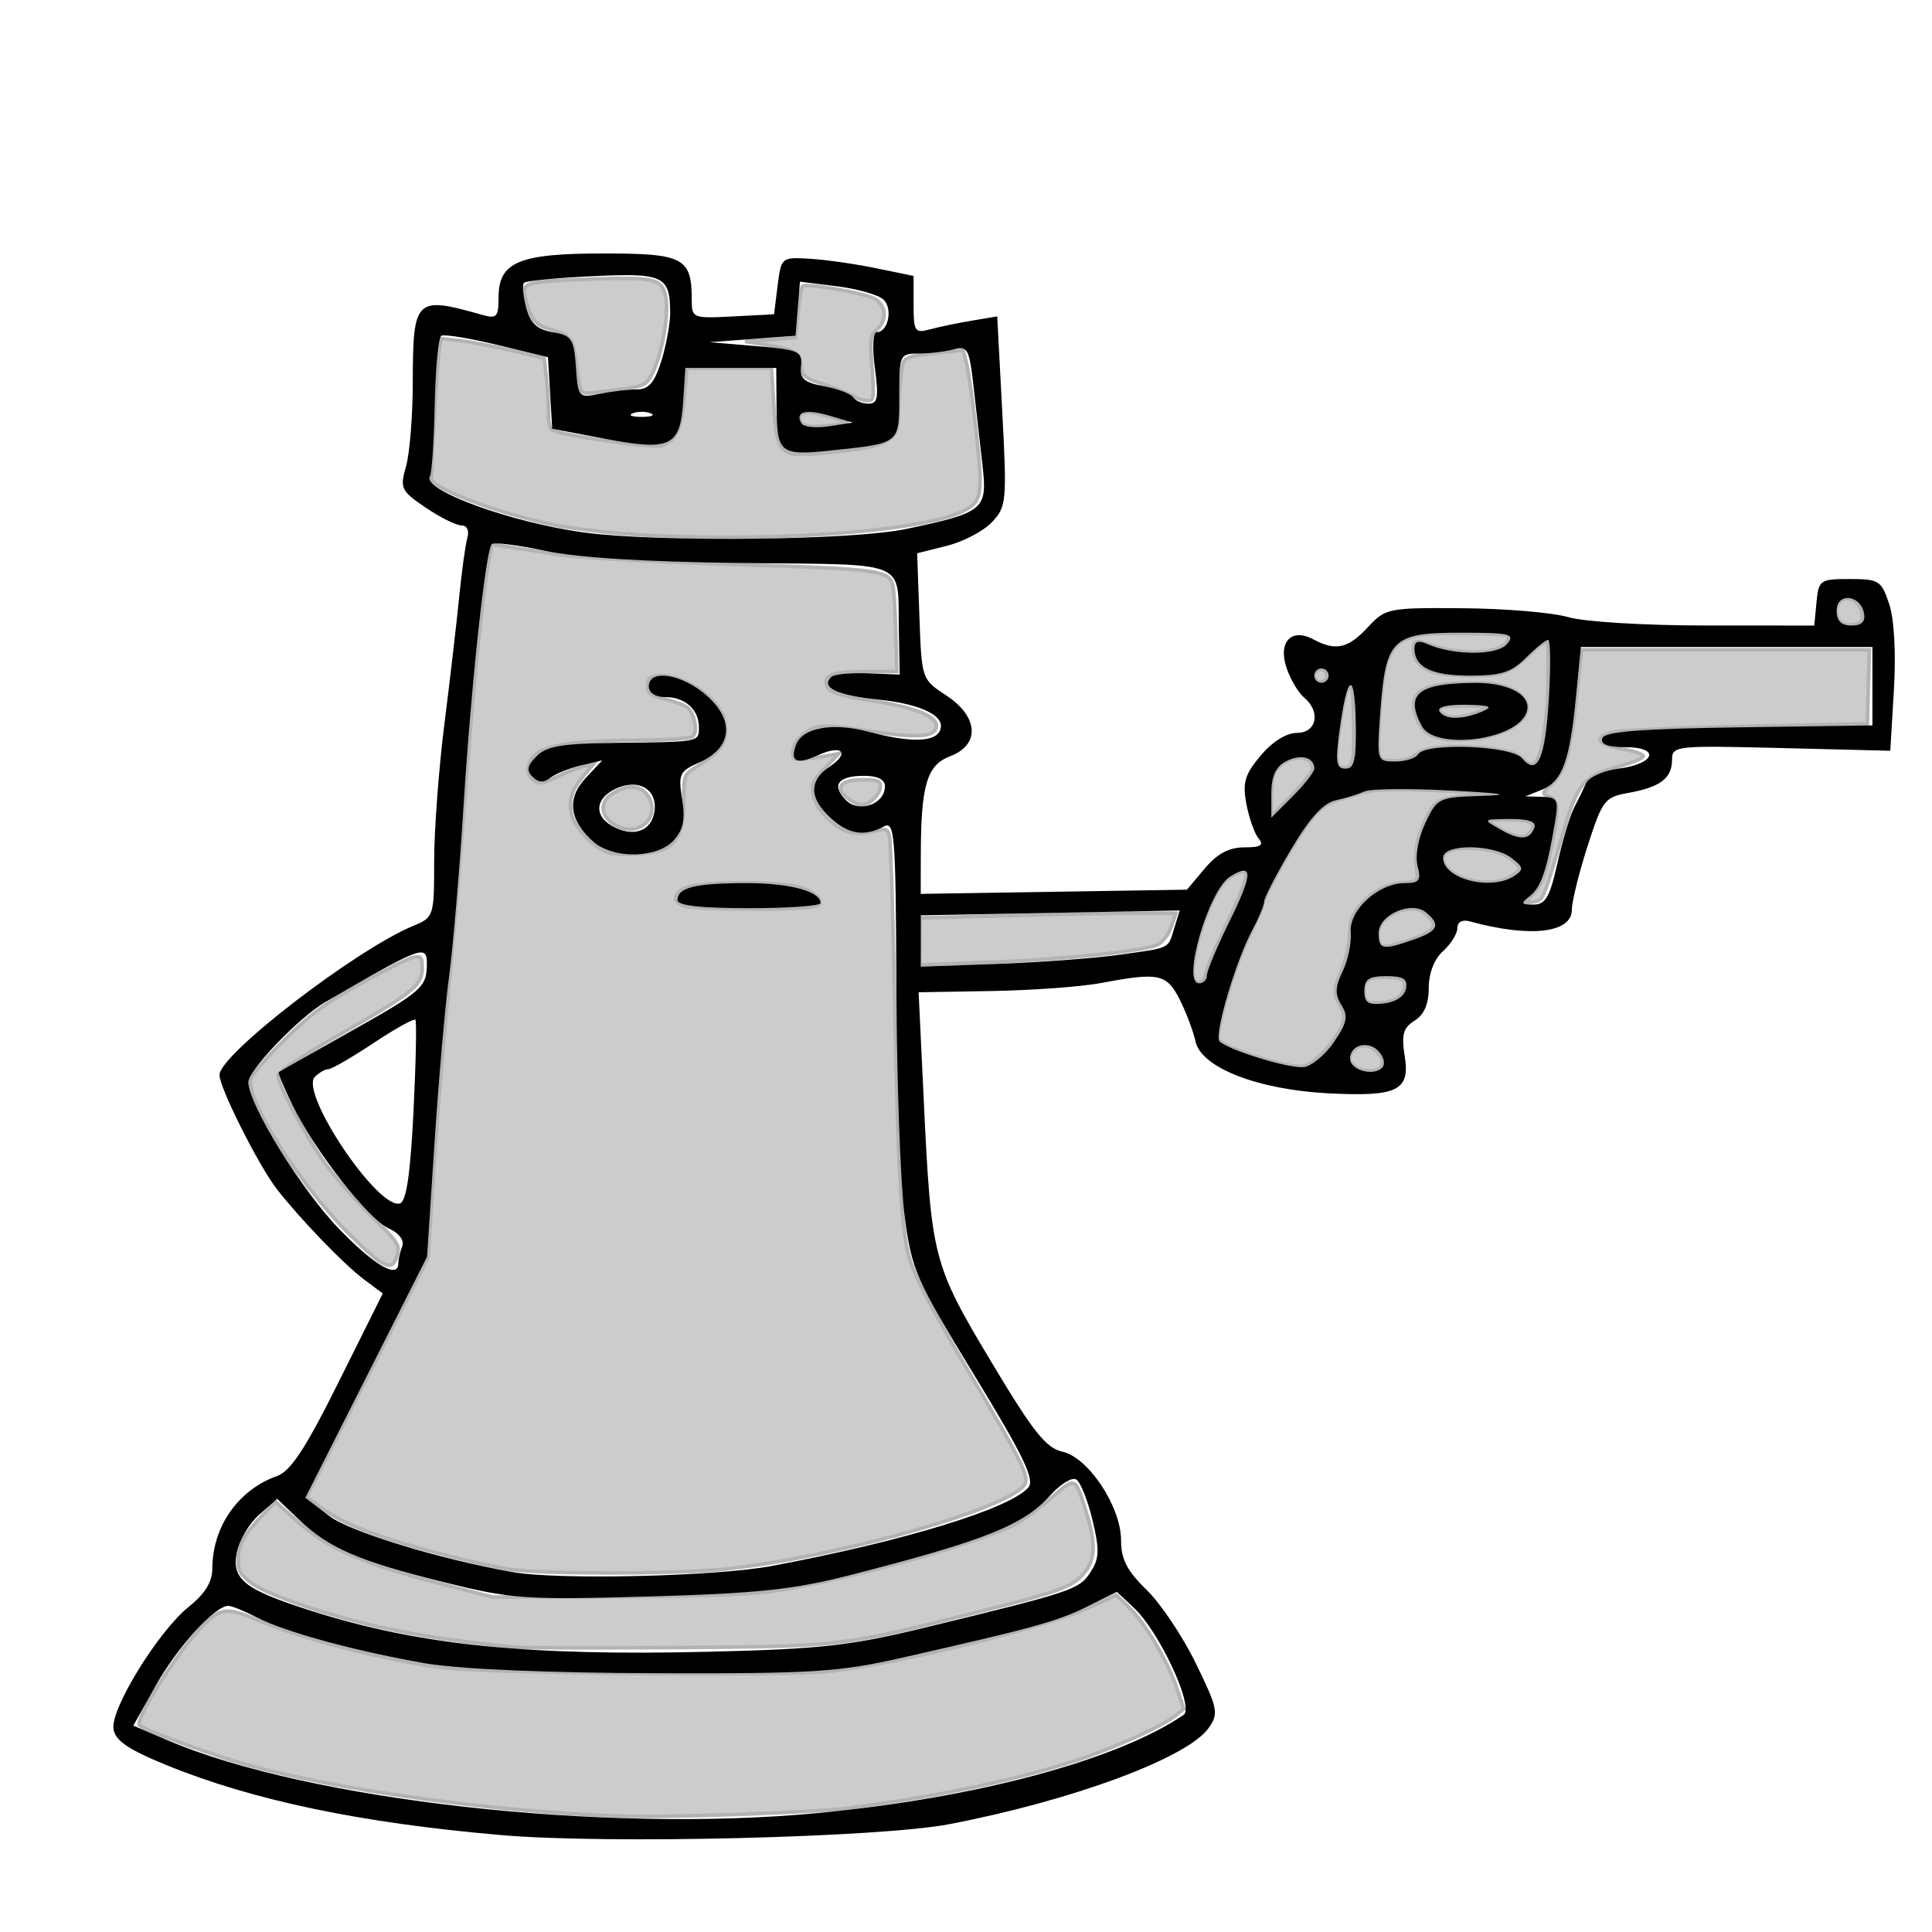<?xml version="1.0" encoding="UTF-8" standalone="no"?>
<!-- Created with Inkscape (http://www.inkscape.org/) -->

<svg
   xmlns:dc="http://purl.org/dc/elements/1.1/"
   xmlns:cc="http://creativecommons.org/ns#"
   xmlns:rdf="http://www.w3.org/1999/02/22-rdf-syntax-ns#"
   xmlns:svg="http://www.w3.org/2000/svg"
   xmlns="http://www.w3.org/2000/svg"
   xmlns:sodipodi="http://sodipodi.sourceforge.net/DTD/sodipodi-0.dtd"
   xmlns:inkscape="http://www.inkscape.org/namespaces/inkscape"
   id="svg4314"
   version="1.1"
   inkscape:version="0.47 r22583"
   width="270"
   height="270"
   sodipodi:docname="front.svg">
  <defs
     id="defs4318">
    <inkscape:perspective
       sodipodi:type="inkscape:persp3d"
       inkscape:vp_x="0 : 0.5 : 1"
       inkscape:vp_y="0 : 1000 : 0"
       inkscape:vp_z="1 : 0.5 : 1"
       inkscape:persp3d-origin="0.5 : 0.33333333 : 1"
       id="perspective4322" />
  </defs>
  <sodipodi:namedview
     pagecolor="#ffffff"
     bordercolor="#666666"
     borderopacity="1"
     objecttolerance="10"
     gridtolerance="10"
     guidetolerance="10"
     inkscape:pageopacity="0"
     inkscape:pageshadow="2"
     inkscape:window-width="1280"
     inkscape:window-height="949"
     id="namedview4316"
     showgrid="false"
     inkscape:zoom="1.9831933"
     inkscape:cx="113.54738"
     inkscape:cy="109.89567"
     inkscape:window-x="0"
     inkscape:window-y="25"
     inkscape:window-maximized="1"
     inkscape:current-layer="svg4314" />
  <path
     style="fill:#cccccc;fill-opacity:1;stroke:#b3b3b3;stroke-width:0.504;stroke-miterlimit:4;stroke-opacity:1;stroke-dasharray:none"
     d="M 85.719 38.906 C 84.837 38.922 83.832 38.96 82.719 39 C 73.558 39.328 72.916 39.505 73.344 41.344 C 74.101 44.596 74.733 45.403 76.844 46 C 79.689 46.805 80.133 47.319 80.469 50.219 C 80.629 51.599 80.868 53.258 81 53.906 C 81.226 55.013 81.41 55.079 83.875 54.781 C 90.323 54.001 90.221 54.017 91.25 52 C 92.491 49.568 93.485 43.909 93.062 41.656 C 92.681 39.622 92.073 38.965 88.031 38.906 C 87.358 38.896 86.6 38.89 85.719 38.906 z M 112.656 39.906 C 112.392 39.912 112.214 39.942 112.156 40 C 111.996 40.161 111.719 41.852 111.531 43.75 L 111.188 47.188 L 107.656 47.469 L 104.125 47.719 L 106.656 48.125 C 111.175 48.854 111.662 49.144 111.938 51.031 C 112.171 52.629 112.416 52.816 115.219 53.75 C 116.883 54.305 118.695 55.037 119.25 55.375 C 119.805 55.713 120.692 55.992 121.219 56 C 122.114 56.014 122.177 55.716 121.875 51.469 C 121.581 47.328 121.617 46.845 122.531 46.062 C 124.042 44.769 123.868 42.604 122.156 41.719 C 120.793 41.014 114.509 39.868 112.656 39.906 z M 61.625 47.312 L 61.344 49.281 C 61.125 50.782 60.593 59.608 60.281 66.844 C 60.222 68.226 69.651 71.786 77.656 73.406 C 79.736 73.827 84.061 74.356 87.25 74.594 C 105.624 75.962 128.872 74.399 134.719 71.375 C 137.216 70.084 137.379 69.095 136.438 60.5 C 135.97 56.238 135.363 51.892 135.094 50.844 L 134.594 48.938 L 131.969 49.219 C 125.875 49.896 126.258 49.695 125.906 52.625 C 125.732 54.076 125.566 56.431 125.562 57.844 C 125.555 61.826 124.272 62.458 114.594 63.344 C 109.006 63.855 108.611 63.483 108.156 56.812 L 107.812 51.469 L 101.875 51.469 L 95.969 51.469 L 95.656 55.281 C 95.249 60.101 94.328 61.918 92.156 62.312 C 90.752 62.567 80.158 61.073 77.531 60.25 C 76.857 60.039 76.66 59.43 76.656 57.625 C 76.654 56.326 76.515 54.084 76.344 52.656 L 76.031 50.062 L 71.438 48.969 C 68.908 48.369 65.644 47.75 64.219 47.594 L 61.625 47.312 z M 112.938 57.625 C 111.917 57.648 111.502 58.118 111.875 58.938 C 112.006 59.225 112.263 59.356 113.062 59.562 C 113.716 59.731 118.406 59.268 118.406 59.031 C 118.406 58.936 115.187 57.988 114.156 57.781 C 113.687 57.687 113.278 57.617 112.938 57.625 z M 68.719 76.062 L 68.156 79.281 C 67.266 84.511 66.144 96.057 64.812 113.5 C 64.125 122.513 63.106 134.199 62.562 139.469 C 62.019 144.738 61.172 155.057 60.688 162.406 L 59.812 175.781 L 51.344 192.469 L 42.844 209.188 L 44.5 210.438 C 46.848 212.225 49.594 213.522 54.219 215.031 C 59.369 216.712 67.724 218.796 71.469 219.344 C 75.681 219.96 93.577 219.982 100.344 219.375 C 114.63 218.093 138.55 211.642 142.781 207.938 C 144.135 206.753 143.737 205.841 135.062 191.156 C 130.355 183.187 128.036 178.766 127.156 176.031 C 126.024 172.512 125.514 164.251 125.062 141.438 C 124.809 128.65 124.485 117.626 124.312 116.938 C 124.017 115.76 123.867 115.714 122.094 116.188 C 121.056 116.464 119.616 116.53 118.875 116.344 C 116.715 115.802 114.03 113.146 113.656 111.156 C 113.361 109.582 113.539 109.158 115.281 107.344 L 117.25 105.312 L 115.469 105.656 C 114.498 105.844 113.051 106.041 112.219 106.094 C 110.886 106.178 110.698 106.048 110.812 104.938 C 110.963 103.485 112.503 102.04 114.406 101.562 C 115.131 101.381 117.529 101.539 119.75 101.906 C 126.524 103.026 129.805 103.1 130.562 102.188 C 131.955 100.51 128.688 98.94 121.688 97.906 C 116.953 97.207 115.469 96.599 115.469 95.406 C 115.469 94.174 116.76 93.852 121.531 93.844 L 125.344 93.844 L 125.188 88.406 C 125.1 85.425 124.929 82.555 124.812 82 C 124.326 79.694 123.379 79.543 102.562 78.875 C 90.026 78.473 80.96 77.955 77.625 77.438 C 74.741 76.99 71.537 76.495 70.531 76.344 L 68.719 76.062 z M 258.188 83.656 C 257.336 83.622 256.626 84.363 256.625 85.406 C 256.624 86.366 257.057 86.997 257.844 87.25 C 258.371 87.419 259.528 87.302 259.906 87.031 C 260.143 86.861 260.22 86.661 260.25 86.25 C 260.331 85.137 259.613 84.034 258.562 83.719 C 258.436 83.681 258.309 83.661 258.188 83.656 z M 201.875 88.531 C 198.949 88.579 197.651 88.814 196.438 89.344 C 194.829 90.045 193.915 91.507 193.438 94.156 C 192.883 97.228 192.427 104.311 192.719 105.375 C 192.935 106.164 193.242 106.313 194.719 106.312 C 196.107 106.312 196.989 106.078 197.656 105.594 C 197.893 105.422 198.216 105.21 198.375 105.094 C 199.176 104.508 202.705 104.159 205.844 104.375 C 209.87 104.652 211.706 105.08 212.656 105.969 C 212.982 106.274 213.396 106.616 213.594 106.719 C 214.897 107.395 215.716 104.882 216.219 98.531 C 216.41 96.111 216.429 89.836 216.25 89.656 C 216.055 89.46 215.114 90.158 213.375 91.781 C 210.819 94.166 209.686 94.523 204.844 94.406 C 201.83 94.333 200.77 94.164 199.594 93.625 C 198.214 92.993 197.536 92.037 197.531 90.75 C 197.526 89.524 197.849 89.419 199.625 90.031 C 201.384 90.637 202.518 90.895 204.312 91.062 C 207.595 91.369 210.071 90.752 210.719 89.5 C 211.143 88.679 210.697 88.629 205.406 88.562 C 204.013 88.545 202.85 88.515 201.875 88.531 z M 221.031 90.812 L 220.375 96.906 C 219.523 105.05 218.745 107.877 216.875 109.562 C 215.517 110.786 215.467 110.95 216.312 111.219 C 217.761 111.679 217.896 112.701 217.062 117.094 C 216.122 122.053 215.579 123.503 214.156 125.031 L 213.062 126.219 L 214.312 126.031 C 215.663 125.845 215.643 125.902 218.562 116 C 220.467 109.539 221.37 108.447 225.875 107.219 C 227.924 106.66 229.634 105.965 229.656 105.688 C 229.679 105.41 228.32 104.942 226.656 104.656 C 223.04 104.036 222.581 102.944 225.656 102.281 C 226.766 102.042 235.161 101.689 244.312 101.5 L 260.969 101.156 L 261.094 95.969 L 261.25 90.812 L 241.125 90.812 L 221.031 90.812 z M 184.562 93.562 C 183.774 93.562 183.364 94.528 183.938 95.062 C 184.296 95.396 184.759 95.406 185.125 95.062 C 185.706 94.517 185.36 93.562 184.562 93.562 z M 92.188 94.438 C 94.357 94.229 97.888 95.96 99.844 98.188 C 101.007 99.512 101.375 100.408 101.375 101.938 C 101.375 104.106 100.631 105.086 97.344 107.156 C 95.599 108.255 95.564 108.293 95.562 111.812 C 95.561 115.6 94.901 117.411 93.156 118.5 C 91.765 119.369 86.347 119.717 84.719 119.031 C 82.672 118.169 80.203 115.469 79.875 113.719 C 79.489 111.66 79.908 110.379 81.594 108.375 L 82.938 106.781 L 81.438 107.156 C 80.612 107.36 78.945 108.001 77.75 108.594 C 76.106 109.409 75.395 109.56 74.75 109.156 C 73.431 108.33 73.461 106.768 74.844 105.469 C 76.343 104.06 80.656 103.492 90.031 103.438 C 93.359 103.418 96.374 103.207 96.75 102.969 C 97.569 102.45 97.112 99.746 96.062 98.875 C 95.686 98.562 94.307 98.049 92.969 97.719 C 90.869 97.201 90.531 96.931 90.531 95.844 C 90.531 94.786 90.793 94.571 92.188 94.438 z M 205.438 95.438 C 206.786 95.425 208.073 95.459 208.688 95.562 C 212.348 96.179 214.156 97.976 213.125 99.969 C 212.394 101.382 209.834 102.673 206.812 103.188 C 205.786 103.362 202.536 103.45 201.875 103.312 C 199.545 102.827 198.702 102.207 198.031 100.469 C 197.503 99.098 197.423 98.301 197.75 97.562 C 198.221 96.499 199.369 95.943 201.781 95.625 C 202.673 95.507 204.089 95.45 205.438 95.438 z M 188.656 95.875 C 188.623 95.883 188.583 95.895 188.531 95.938 C 188.209 96.205 187.766 98.051 187.344 100.844 C 186.751 104.76 186.679 106.539 187.125 107.031 C 187.283 107.206 187.51 107.312 187.844 107.312 C 188.544 107.312 188.903 106.884 189.094 105.812 C 189.282 104.756 189.182 97.565 188.969 96.719 C 188.796 96.034 188.757 95.851 188.656 95.875 z M 204.688 98.656 C 202.245 98.656 201.826 98.68 201.469 98.875 C 201.243 98.998 201.062 99.163 201.062 99.219 C 201.062 99.417 201.68 99.893 202.156 100.062 C 203.2 100.435 205.234 100.116 206.938 99.344 C 208.272 98.739 207.998 98.656 204.688 98.656 z M 181.812 105.938 C 180.881 105.883 179.734 106.242 178.844 107.062 C 177.903 107.93 177.739 108.564 177.688 111.531 L 177.656 114.031 L 179.781 111.906 C 182.035 109.638 183.438 107.866 183.438 107.344 C 183.438 106.471 182.744 105.992 181.812 105.938 z M 120.5 108.969 C 117.469 108.969 116.611 110.058 118.469 111.562 C 119.1 112.074 119.973 112.5 120.406 112.5 C 121.521 112.5 123.031 111.007 123.031 109.906 C 123.031 109.125 122.63 108.969 120.5 108.969 z M 87.875 110 C 87.204 110.083 86.476 110.378 85.688 110.844 C 83.441 112.171 83.991 114.642 86.75 115.656 C 89.75 116.759 92.273 113.829 90.562 111.219 C 90.079 110.481 89.365 110.063 88.531 110 C 88.323 109.984 88.099 109.972 87.875 110 z M 195.062 110.344 C 192.559 110.365 190.971 110.533 190 110.875 C 189.48 111.058 188.352 111.415 187.5 111.656 C 185.333 112.269 184.531 112.84 183 114.812 C 180.977 117.419 177.077 124.286 176.594 126.094 C 176.311 127.153 176.099 127.635 175 129.906 C 173.739 132.511 173.195 133.936 172.219 136.875 C 170.866 140.949 170.022 144.743 170.344 145.344 C 170.743 146.09 175.784 147.962 179.656 148.781 C 180.246 148.906 181.11 149.026 181.562 149.031 C 182.294 149.039 182.478 148.982 183.188 148.562 C 184.7 147.668 186.953 144.881 187.625 143.094 C 187.965 142.19 187.9 141.683 187.25 140.438 C 186.402 138.813 186.407 138.167 187.406 135.75 C 188.131 133.997 188.511 132.427 188.625 130.438 C 188.712 128.922 188.731 128.714 189.125 127.906 C 189.434 127.273 189.831 126.759 190.562 126.031 C 192.216 124.386 193.752 123.611 195.844 123.406 C 198.128 123.183 198.158 123.187 198 121.812 C 197.658 118.831 198.01 117.009 199.531 113.938 C 200.671 111.637 201.397 111.377 207.094 111.125 C 208.22 111.075 208.701 111.03 208.781 111 C 208.709 110.985 208.545 110.96 208.344 110.938 C 206.66 110.753 201.135 110.454 197.875 110.375 C 196.824 110.349 195.897 110.337 195.062 110.344 z M 210.188 114.562 C 209.087 114.565 208.096 114.591 208.031 114.656 C 207.794 114.896 210.53 116.474 211.781 116.812 C 212.927 117.123 213.697 116.824 214.125 115.875 L 214.344 115.344 L 214 115.062 C 213.785 114.878 213.402 114.723 212.938 114.656 C 212.486 114.592 211.288 114.56 210.188 114.562 z M 204.875 118.531 C 202.513 118.582 201.407 119.216 201.719 120.344 C 202.06 121.581 203.707 122.668 205.969 123.125 C 208.244 123.585 210.749 123.076 212 121.906 C 212.221 121.699 212.406 121.507 212.406 121.469 C 212.406 121.257 211.917 120.666 211.406 120.25 C 210.097 119.185 208.393 118.665 205.938 118.562 C 205.549 118.546 205.212 118.524 204.875 118.531 z M 173.625 121.812 C 173.052 121.812 171.741 122.534 171.125 123.219 C 169.361 125.181 167.355 130.517 166.812 134.594 C 166.653 135.789 166.703 136.578 167 137.031 C 167.387 137.623 168.221 137.233 168.438 136.375 C 168.844 134.769 169.451 133.326 171.594 128.781 C 174.162 123.334 174.607 121.812 173.625 121.812 z M 103.531 123.375 C 106.864 123.37 110.297 123.561 111.812 124 C 112.986 124.34 114.164 125.052 114.438 125.562 C 114.869 126.369 114.692 126.512 113.062 126.781 C 110.567 127.194 97.406 127.1 95.812 126.656 C 93.925 126.131 93.967 124.849 95.906 124.031 C 96.957 123.588 100.198 123.38 103.531 123.375 z M 197.094 127 C 195.4 127.092 193.363 128.171 192.781 129.562 C 192.422 130.423 192.637 131.935 193.156 132.156 C 193.578 132.337 194.509 132.176 196.25 131.625 C 199.408 130.625 200.584 129.837 200.281 128.969 C 200.134 128.546 199.158 127.527 198.625 127.25 C 198.203 127.031 197.658 126.969 197.094 127 z M 158.656 127.625 C 155.526 127.625 147.482 127.786 140.781 127.969 L 128.594 128.281 L 128.594 131.562 L 128.594 134.844 L 137.781 134.5 C 148.625 134.091 159.943 132.918 161.75 132.031 C 162.508 131.659 163.304 130.618 163.688 129.5 L 164.344 127.625 L 158.656 127.625 z M 58.438 133.719 C 58.272 133.709 58.056 133.729 57.781 133.781 C 57.112 133.909 53.765 135.585 50.344 137.5 C 45.345 140.298 43.271 141.824 39.781 145.281 C 37.392 147.648 35.265 150.111 35.062 150.75 C 34.198 153.473 41.849 165.556 48.75 172.406 C 53.748 177.367 54.855 177.842 55.531 175.312 C 55.892 173.962 55.608 173.563 51.75 169.781 C 49.457 167.534 46.532 164.154 45.219 162.281 C 42.548 158.473 38.844 151.529 38.844 150.312 C 38.844 149.814 41.941 147.741 47.188 144.75 C 57.694 138.76 59 137.716 59 135.344 C 59 134.131 58.934 133.747 58.438 133.719 z M 193.594 136.562 C 191.893 136.573 191.307 136.693 190.938 137.188 C 190.449 137.842 190.496 139.371 191.031 139.906 C 191.297 140.173 191.444 140.189 192.312 140.188 C 194.477 140.184 195.985 139.406 196.281 138.094 C 196.546 136.921 195.895 136.548 193.594 136.562 z M 190.344 146.156 C 189.312 146.295 188.47 147.307 188.656 148.156 C 188.756 148.61 189.41 149.241 190.031 149.469 C 190.797 149.749 192.092 149.712 192.594 149.406 C 193.181 149.048 193.324 148.59 193.062 147.906 C 192.647 146.817 191.39 146.016 190.344 146.156 z M 149.812 207.281 C 149.232 207.285 148.414 208.017 146.938 209.312 C 145.303 210.747 143.078 212.4 141.969 212.969 C 136.181 215.938 116.045 221.429 107.156 222.469 C 103.788 222.863 95.17 223.138 85.219 223.156 L 68.844 223.188 L 62.5 221.562 C 50.648 218.557 45.859 216.491 41.312 212.406 L 38.5 209.875 L 36.719 211.719 C 34.028 214.559 33.281 215.915 33.281 217.969 C 33.281 219.523 33.606 220.077 35.062 221.188 C 37.352 222.933 46.567 226.029 54.219 227.625 C 59.461 228.718 62.56 229.182 71.625 230.188 C 72.596 230.295 82.692 230.321 94.062 230.25 C 117.508 230.104 117.444 230.106 136.188 225.406 C 148.191 222.397 149.858 221.801 151.531 219.812 C 153.095 217.954 153.16 215.642 151.781 211.25 C 150.912 208.48 150.559 207.276 149.812 207.281 z M 156 222.906 L 152.031 224.719 C 146.065 227.438 125.501 232.485 116 233.562 C 109.76 234.27 67.567 233.854 61.656 233.031 C 53.075 231.837 42.57 229.128 36.031 226.406 C 31.198 224.394 30.482 224.577 26.75 229.031 C 23.326 233.118 18.9 240.497 19.5 241.094 C 20.175 241.765 28.648 244.929 33.625 246.375 C 46.528 250.124 69 253.252 87 253.812 C 93.314 254.009 113.595 253.308 118.25 252.719 C 130.654 251.15 141.682 248.852 150.281 246.062 C 155.644 244.323 162.53 241.206 164.281 239.75 L 165.438 238.812 L 164.406 235.781 C 163.086 231.955 159.945 226.702 157.719 224.562 L 156 222.906 z "
     id="path4328" />
  <path
     style="fill:#000000"
     d="m 70.173,256.467 c -19.728,-1.693 -34.847,-4.855 -47,-9.829 -5.288,-2.164 -7.078,-3.394 -7.318,-5.03 -0.412,-2.808 6.314,-13.7 10.546,-17.077 2.235,-1.783 3.272,-3.461 3.272,-5.295 7e-5,-5.858 3.593,-11.012 9.029,-12.954 1.931,-0.69 3.979,-3.814 8.66,-13.212 l 6.131,-12.309 -2.576,-1.92 c -2.799,-2.086 -8.835,-8.33 -12.176,-12.595 -2.555,-3.262 -8.068,-14.213 -8.068,-16.027 0,-2.846 19.07,-17.513 27.088,-20.834 2.866,-1.187 2.912,-1.332 2.912,-9.034 0,-4.305 0.642,-12.913 1.427,-19.129 0.785,-6.216 1.717,-14.226 2.072,-17.801 0.355,-3.575 0.868,-7.287 1.14,-8.25 0.294,-1.04 -0.046,-1.75 -0.84,-1.75 -0.734,0 -2.985,-1.121 -5,-2.49 -3.433,-2.333 -3.606,-2.696 -2.732,-5.743 0.513,-1.789 0.94,-7.081 0.948,-11.76 0.021,-11.776 0.344,-12.088 9.735,-9.414 1.983,0.565 2.25,0.277 2.25,-2.419 0,-4.995 2.805,-6.173 14.687,-6.173 11.19,0 12.313,0.591 12.313,6.484 0,2.552 0.139,2.608 5.75,2.316 l 5.75,-0.3 0.5,-4 c 0.496,-3.967 0.533,-3.998 4.5,-3.76 2.2,0.132 6.362,0.726 9.25,1.321 l 5.25,1.081 0,4.046 c 0,3.712 0.186,3.995 2.25,3.429 1.238,-0.339 3.868,-0.888 5.845,-1.22 l 3.595,-0.602 0.699,13.242 c 0.667,12.629 0.601,13.346 -1.427,15.505 -1.169,1.245 -4.002,2.735 -6.294,3.31 l -4.168,1.047 0.315,8.808 c 0.314,8.801 0.317,8.81 3.75,11.06 4.52,2.963 4.768,6.904 0.537,8.501 -3.237,1.222 -4.07,4.019 -4.092,13.732 l -0.012,5.5 18.602,-0.293 18.602,-0.293 2.488,-2.957 c 1.749,-2.079 3.388,-2.957 5.521,-2.957 2.311,0 2.788,-0.298 2.001,-1.25 -0.568,-0.688 -1.334,-2.861 -1.702,-4.829 -0.557,-2.983 -0.224,-4.107 1.999,-6.75 1.638,-1.947 3.599,-3.171 5.079,-3.171 2.757,0 3.353,-2.973 0.989,-4.936 -0.782,-0.649 -1.874,-2.477 -2.427,-4.061 -1.277,-3.664 0.613,-5.735 3.719,-4.073 3.12,1.67 4.845,1.289 7.605,-1.681 2.494,-2.683 2.82,-2.748 13.29,-2.668 5.904,0.045 12.534,0.605 14.734,1.244 2.254,0.655 10.63,1.165 19.187,1.168 l 15.187,0.006 0.313,-3.25 c 0.301,-3.12 0.488,-3.25 4.656,-3.25 4.076,0 4.414,0.215 5.504,3.5 0.706,2.128 0.963,6.832 0.657,12 l -0.504,8.5 -15.25,-0.38 c -14.728,-0.367 -15.25,-0.311 -15.25,1.628 0,2.585 -1.636,3.836 -6.056,4.631 -3.37,0.606 -3.671,0.996 -5.75,7.451 -1.207,3.747 -2.194,7.744 -2.194,8.883 0,3.27 -5.841,3.94 -14.25,1.633 -1.067,-0.293 -1.75,0.071 -1.75,0.932 0,0.777 -0.9,2.227 -2,3.222 -1.239,1.121 -2,3.08 -2,5.147 0,2.24 -0.649,3.742 -1.976,4.57 -1.596,0.997 -1.863,1.94 -1.387,4.913 0.779,4.871 -0.975,5.736 -10.637,5.245 -9.875,-0.502 -17.799,-3.589 -18.595,-7.246 -0.315,-1.446 -1.312,-4.092 -2.216,-5.879 -1.812,-3.583 -2.925,-3.817 -10.918,-2.301 -2.751,0.522 -9.628,1.028 -15.282,1.126 l -10.28,0.177 0.72,15.124 c 1.049,22.046 1.259,22.861 9.402,36.478 5.858,9.798 7.679,12.1 9.968,12.602 3.642,0.8 8.201,7.69 8.201,12.393 0,2.64 0.837,4.262 3.569,6.915 1.963,1.906 5.063,6.536 6.889,10.287 3.081,6.33 3.209,6.979 1.784,9.015 -2.923,4.173 -19.004,10.139 -36.241,13.445 -9.729,1.866 -47.768,2.801 -62.5,1.536 z m 44.076,-3.088 c 22.206,-2.116 41.842,-7.382 51.157,-13.717 1.54,-1.047 -3.354,-11.597 -6.945,-14.97 l -2.371,-2.227 -4.154,2.055 c -4.188,2.072 -7.511,2.991 -25.764,7.124 -8.981,2.034 -12.496,2.257 -34.5,2.192 -14.876,-0.044 -27.446,-0.572 -32,-1.344 -9.569,-1.622 -19.81,-4.405 -23.792,-6.464 -1.71,-0.884 -3.5,-1.608 -3.978,-1.608 -1.867,0 -7.119,5.77 -10.119,11.118 l -3.152,5.618 4.771,2.041 c 19.639,8.404 60.938,13.032 90.847,10.182 z m 14.924,-25.897 c 20.75,-5.038 21.631,-5.332 23.207,-7.737 1.262,-1.926 1.309,-3.091 0.297,-7.311 -0.662,-2.761 -1.682,-5.316 -2.267,-5.677 -0.584,-0.361 -2.234,0.653 -3.667,2.253 -3.71,4.144 -9.093,6.285 -27.957,11.118 -7.905,2.025 -12.901,2.555 -28.113,2.982 -17.383,0.488 -19.114,0.367 -28.675,-2.003 -11.833,-2.933 -16.059,-4.761 -20.236,-8.752 l -3.027,-2.892 -2.532,2.229 c -1.393,1.226 -2.797,3.613 -3.121,5.305 -0.72,3.761 1.102,5.168 10.591,8.176 14.944,4.738 30.028,6.276 55.5,5.659 15.523,-0.376 19.651,-0.837 30,-3.35 z m -21.36,-8.626 c 18.516,-3.465 33.462,-8.046 35.921,-11.009 0.894,-1.078 -0.733,-4.444 -7.566,-15.65 -8.212,-13.467 -8.765,-14.731 -9.75,-22.277 -0.574,-4.4 -1.089,-18.643 -1.144,-31.651 -0.092,-21.846 -0.229,-23.583 -1.784,-22.75 -2.705,1.448 -5.024,1.054 -7.501,-1.273 -2.922,-2.745 -2.944,-5.158 -0.064,-7.094 2.943,-1.978 1.759,-3.148 -1.625,-1.606 -3,1.367 -3.955,0.899 -3.038,-1.49 0.913,-2.379 5.13,-3.125 10.119,-1.791 5.431,1.453 8.98,1.474 9.854,0.06 1.27,-2.055 -2.105,-3.887 -8.368,-4.542 -5.957,-0.623 -8.202,-1.685 -6.711,-3.176 0.374,-0.374 2.682,-0.603 5.128,-0.509 l 4.447,0.172 -0.116,-6.175 c -0.188,-9.993 1.769,-9.144 -21.68,-9.409 -13.596,-0.154 -23.162,-0.742 -27.72,-1.706 -3.828,-0.809 -7.196,-1.236 -7.485,-0.947 -0.864,0.864 -2.902,19.821 -3.966,36.888 -0.548,8.8 -1.449,19.375 -2.001,23.5 -0.552,4.125 -1.472,14.637 -2.043,23.359 l -1.038,15.859 -8.506,16.838 -8.506,16.838 3.344,2.55 c 2.9,2.212 15.405,6.033 25.661,7.842 6.373,1.124 28.351,0.606 36.14,-0.851 z M 94.673,125.776 c -0.001,-1.74 2.526,-2.357 9.647,-2.357 6.08,0 10.352,1.149 10.353,2.785 7e-5,0.393 -4.5,0.715 -9.999,0.715 -6.833,0 -10,-0.362 -10,-1.143 z m -11.705,-8.107 c -3.404,-2.964 -3.803,-6.081 -1.14,-8.916 l 2.344,-2.496 -3,0.719 c -1.65,0.396 -3.582,1.178 -4.292,1.739 -0.891,0.703 -1.654,0.658 -2.457,-0.145 -0.886,-0.886 -0.748,-1.581 0.58,-2.908 1.388,-1.387 3.626,-1.764 10.957,-1.845 11.917,-0.132 11.712,-0.094 11.712,-2.198 0,-2.465 -1.942,-4.2 -4.7,-4.2 -1.378,0 -2.3,-0.601 -2.3,-1.5 0,-2.502 4.708,-1.732 8.135,1.33 3.93,3.512 3.482,7.287 -1.108,9.318 -2.741,1.213 -2.929,1.618 -2.37,5.11 0.456,2.854 0.164,4.281 -1.18,5.767 -2.275,2.514 -8.41,2.637 -11.181,0.224 z m 8.512,-4.414 c 0.364,-3.15 -2.538,-4.586 -5.77,-2.856 -2.501,1.338 -2.63,3.569 -0.288,4.961 2.996,1.78 5.718,0.835 6.058,-2.104 z m -35.808,63.246 c 0,-0.505 0.242,-1.55 0.539,-2.322 0.323,-0.843 -0.429,-1.845 -1.885,-2.508 -2.878,-1.311 -10.399,-10.936 -13.438,-17.198 -1.187,-2.445 -2.059,-4.528 -1.937,-4.629 0.122,-0.101 4.496,-2.583 9.721,-5.517 10.357,-5.814 10.962,-6.345 10.985,-9.627 0.019,-2.767 -0.749,-2.477 -14.21,5.355 -3.682,2.142 -10.775,9.542 -10.737,11.203 0.073,3.229 7.534,15.235 12.841,20.661 4.951,5.063 8.122,6.851 8.122,4.581 z m 2.114,-21.162 c 0.338,-6.831 0.457,-12.601 0.265,-12.822 -0.192,-0.221 -2.823,1.242 -5.848,3.25 -3.025,2.008 -5.867,3.652 -6.315,3.652 -0.448,0 -1.296,0.48 -1.883,1.067 -2.202,2.202 8.889,18.688 11.901,17.691 0.885,-0.293 1.451,-4.158 1.88,-12.839 z m 134.971,-8.318 c -1.394,-1.68 -4.085,-1.066 -4.085,0.932 0,1.543 3.087,2.478 4.408,1.336 0.532,-0.46 0.398,-1.399 -0.323,-2.268 z m -6.347,-1.381 c 1.844,-2.697 2.032,-3.616 1.058,-5.176 -0.926,-1.482 -0.889,-2.513 0.168,-4.72 0.744,-1.553 1.253,-4.007 1.132,-5.452 -0.262,-3.116 3.869,-6.872 7.558,-6.872 2.021,0 2.292,-0.367 1.778,-2.415 -0.352,-1.402 0.108,-3.92 1.095,-6 1.66,-3.498 1.849,-3.589 7.837,-3.78 4.347,-0.139 3.075,-0.357 -4.364,-0.75 -5.775,-0.305 -11.175,-0.244 -12,0.135 -0.825,0.379 -2.625,0.935 -4,1.234 -1.747,0.381 -3.63,2.453 -6.25,6.878 -2.062,3.484 -3.753,6.753 -3.756,7.266 -0.003,0.513 -0.734,2.282 -1.623,3.932 -2.368,4.395 -5.44,14.838 -4.597,15.628 1.326,1.242 9.694,3.8 11.724,3.585 1.099,-0.117 3.007,-1.688 4.24,-3.492 z m 10.077,-7.47 c 0.258,-1.359 -0.355,-1.75 -2.741,-1.75 -2.44,0 -3.073,0.426 -3.073,2.066 0,1.663 0.535,2.005 2.741,1.75 1.653,-0.191 2.873,-1.011 3.073,-2.066 z m -27.815,-1.877 c 0,-0.62 1.416,-4.004 3.147,-7.52 3.306,-6.716 3.331,-8.293 0.098,-6.274 -3.011,1.88 -6.818,14.921 -4.356,14.921 0.611,0 1.111,-0.507 1.111,-1.127 z m -12.131,-2.877 c 7.209,-1.019 6.649,-0.736 7.603,-3.835 l 0.72,-2.34 -18.091,0.34 -18.091,0.34 -0.005,3.586 -0.005,3.586 10.75,-0.388 c 5.912,-0.214 13.616,-0.793 17.119,-1.288 z m 40.982,-2.093 c 3.457,-1.205 3.859,-2.068 1.771,-3.801 -2.034,-1.688 -6.622,0.303 -6.622,2.874 0,2.33 0.533,2.432 4.851,0.927 z m 20.107,-10.602 c 0.702,-3.135 1.743,-6.623 2.315,-7.75 0.571,-1.127 1.352,-2.725 1.736,-3.55 0.383,-0.825 2.416,-1.725 4.516,-2 5.127,-0.671 5.885,-3 0.976,-3 -2.488,0 -3.533,-0.402 -3.251,-1.25 0.308,-0.927 5.236,-1.32 19.083,-1.522 l 18.668,-0.272 0,-5.478 0,-5.478 -20.371,0 -20.371,0 -0.702,7.127 c -0.877,8.899 -1.915,11.681 -4.792,12.836 l -2.265,0.91 2.359,0.063 c 2.097,0.056 2.3,0.424 1.821,3.313 -1.118,6.752 -1.96,9.288 -3.488,10.5 -1.395,1.107 -1.342,1.25 0.457,1.25 1.656,0 2.268,-1.055 3.308,-5.7 z m -5.957,1.666 c 1.298,-0.869 1.239,-1.203 -0.441,-2.485 -2.586,-1.973 -9.559,-1.996 -9.559,-0.031 0,2.989 6.754,4.688 10,2.515 z m 2.771,-6.778 c 0.261,-0.783 -0.911,-1.175 -3.438,-1.152 -3.826,0.035 -3.828,0.038 -1.333,1.462 2.764,1.577 4.172,1.486 4.771,-0.31 z m -30.771,-8.205 c 0,-1.598 -1.943,-2.083 -3.979,-0.993 -1.417,0.758 -2.021,2.093 -2.021,4.469 l 0,3.388 3,-3 c 1.65,-1.65 3,-3.389 3,-3.864 z m -60,2.483 c 0,-0.954 -1.025,-1.465 -2.941,-1.465 -3.619,0 -4.589,1.327 -2.499,3.417 1.83,1.83 5.44,0.535 5.44,-1.953 z m 65.783,-9.033 c -0.141,-7.309 -1.188,-6.7 -2.265,1.318 -0.588,4.377 -0.448,5.25 0.843,5.25 1.254,0 1.525,-1.25 1.422,-6.568 z m 27.009,-3.395 c 0.256,-4.42 0.203,-8.037 -0.118,-8.037 -0.321,0 -1.708,1.125 -3.083,2.5 -2.043,2.043 -3.477,2.5 -7.845,2.5 -5.355,0 -7.745,-1.175 -7.745,-3.807 0,-0.969 0.544,-1.165 1.75,-0.63 3.7,1.643 9.824,1.655 11.179,0.022 1.182,-1.424 0.515,-1.585 -6.566,-1.585 -9.51,0 -10.409,0.905 -11.147,11.226 -0.482,6.737 -0.471,6.774 2.091,6.774 1.416,0 2.853,-0.45 3.193,-1 1.039,-1.681 13.062,-1.233 14.535,0.542 2.149,2.59 3.26,0.075 3.757,-8.506 z m -17.757,4.029 c -2.416,-4.514 -0.538,-6.025 7.524,-6.052 5.217,-0.018 8.389,2.139 6.846,4.655 -2.184,3.564 -12.665,4.583 -14.37,1.397 z m 8.465,-2.066 c 1.543,-0.663 1.016,-0.875 -2.309,-0.93 -2.634,-0.043 -4.069,0.319 -3.691,0.93 0.735,1.189 3.233,1.189 6,0 z m -21.5,-5 c 0,-0.55 -0.45,-1 -1,-1 -0.55,0 -1,0.45 -1,1 0,0.55 0.45,1 1,1 0.55,0 1,-0.45 1,-1 z m 74.812,-8.739 c -0.502,-2.607 -3.812,-2.897 -3.812,-0.335 0,1.431 0.642,2.073 2.073,2.073 1.431,0 1.97,-0.539 1.739,-1.739 z M 126.673,73.919 c 10.841,-2.28 11.346,-2.701 10.636,-8.847 -0.327,-2.834 -0.888,-7.777 -1.246,-10.985 -0.594,-5.323 -0.837,-5.783 -2.771,-5.264 -1.166,0.313 -3.357,0.575 -4.869,0.582 -2.687,0.013 -2.75,0.148 -2.75,5.907 0,6.729 0.142,6.611 -9.203,7.612 -7.599,0.814 -7.896,0.571 -7.95,-6.502 l -0.039,-5.003 -6.349,0 -6.349,0 -0.305,4.648 c -0.416,6.345 -1.762,6.993 -10.91,5.256 l -7.394,-1.404 -0.298,-5 -0.298,-5 -7.094,-1.721 c -3.902,-0.947 -7.421,-1.519 -7.82,-1.272 -0.399,0.247 -0.81,4.591 -0.912,9.655 -0.102,5.063 -0.403,9.556 -0.667,9.984 -1.182,1.913 11.407,6.494 21.59,7.857 10.412,1.393 37.423,1.092 45.001,-0.502 z m -10.768,-15.83 c -3.314,-0.983 -4.888,-0.538 -3.877,1.097 0.306,0.495 2.038,0.669 3.85,0.386 l 3.294,-0.514 -3.267,-0.969 z M 90.923,57.757 c -0.688,-0.277 -1.812,-0.277 -2.5,0 -0.688,0.277 -0.125,0.504 1.25,0.504 1.375,0 1.938,-0.227 1.25,-0.504 z M 122.267,51.419 c -0.382,-2.883 -0.271,-5 0.264,-5 1.602,0 2.274,-3.3 0.928,-4.558 -0.708,-0.662 -3.621,-1.494 -6.475,-1.849 l -5.188,-0.646 -0.312,3.776 -0.312,3.776 -6,0.451 -6,0.451 6.5,0.549 c 5.966,0.504 6.481,0.73 6.269,2.757 -0.188,1.798 0.419,2.33 3.261,2.863 1.921,0.36 3.738,1.054 4.04,1.542 0.301,0.488 1.254,0.887 2.118,0.887 1.306,0 1.458,-0.842 0.907,-5 z m -33.213,3 c 1.611,0 2.435,-0.974 3.375,-3.984 0.684,-2.191 1.237,-5.229 1.228,-6.75 -0.028,-5.137 -0.931,-5.561 -10.846,-5.087 -4.997,0.239 -9.308,0.656 -9.579,0.928 -0.271,0.271 -0.139,1.821 0.295,3.443 0.594,2.222 1.511,3.074 3.717,3.455 2.649,0.457 2.958,0.92 3.241,4.862 0.308,4.282 0.366,4.347 3.375,3.745 1.684,-0.337 4.021,-0.612 5.194,-0.612 z"
     id="path4326" />
  <path
     style="fill:#cccccc;fill-opacity:1;stroke:#b3b3b3;stroke-width:0.126;stroke-miterlimit:4;stroke-opacity:1;stroke-dasharray:none"
     d=""
     id="path4366" />
</svg>
